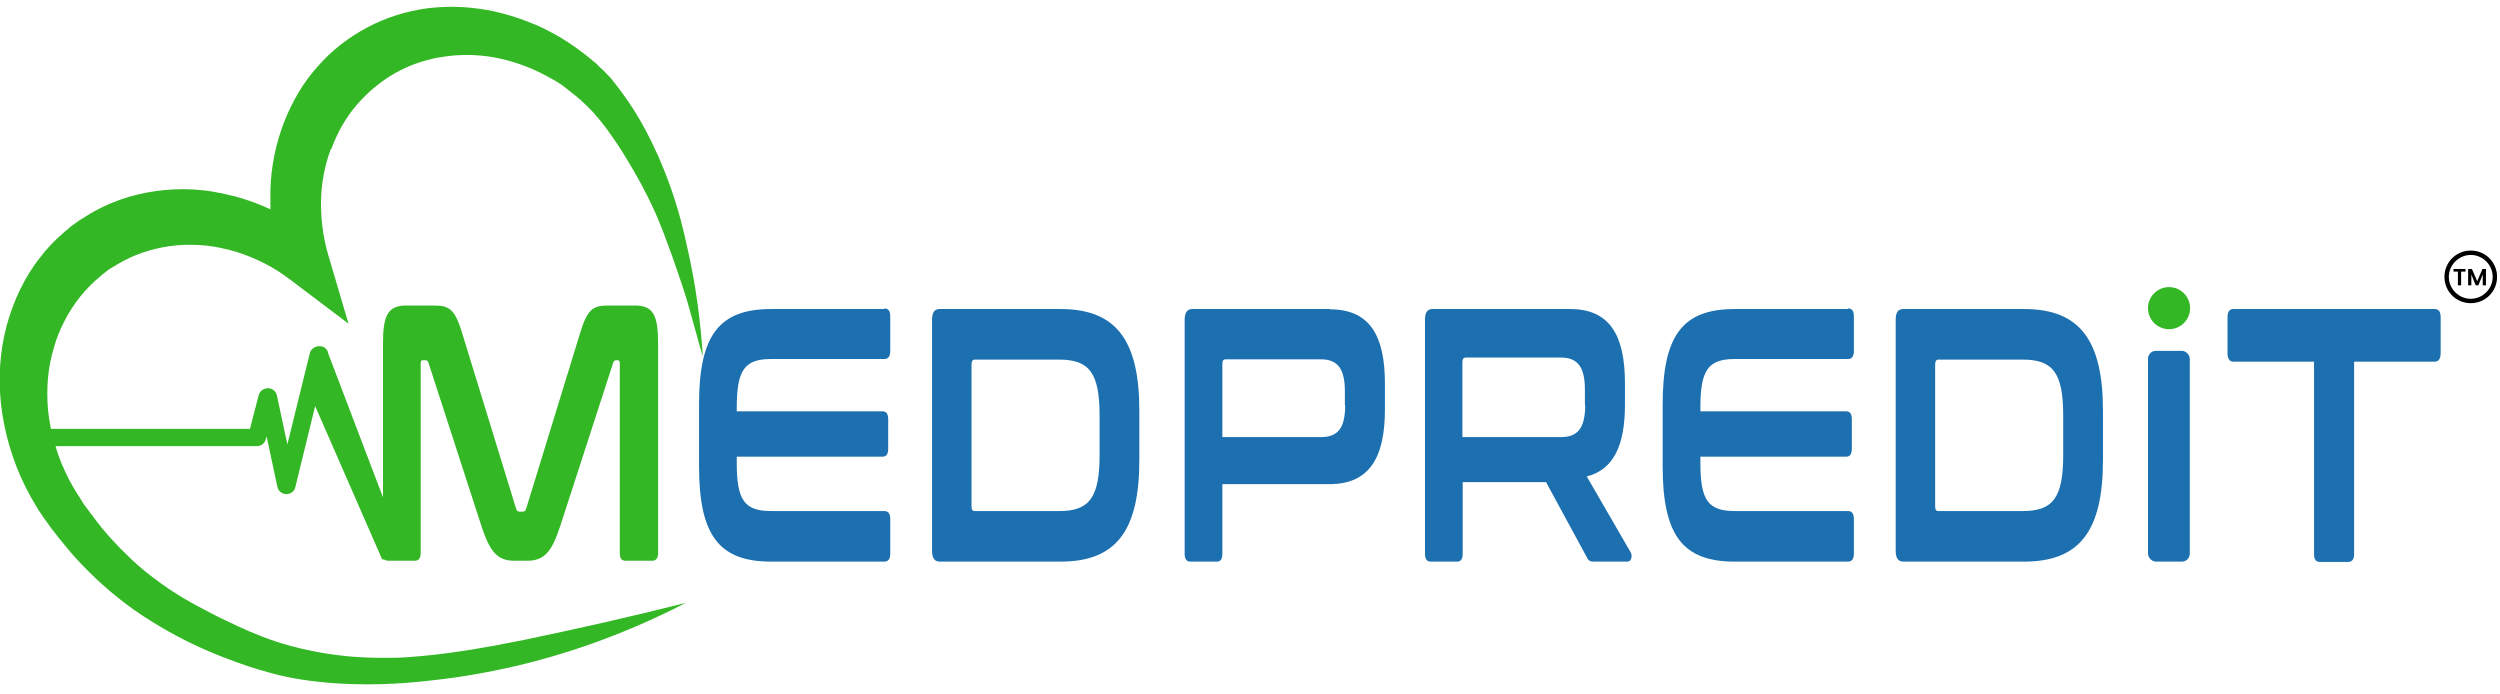 <?xml version="1.0" encoding="UTF-8"?>
<svg id="Layer_1" data-name="Layer 1" xmlns="http://www.w3.org/2000/svg" viewBox="0 0 855.1 237.5">
  <defs>
    <style>
      .cls-1 {
        fill: #33b725;
      }

      .cls-2 {
        fill: #1c70b0;
      }
    </style>
  </defs>
  <g>
    <path class="cls-2" d="M302.5,105.7h-38.7c-17.8,0-24.7,8.9-24.7,32.6v21.2c0,23.7,6.9,32.6,24.7,32.6h38.7c1.3,0,2-.9,2-2.7v-11.9c0-1.8-.7-2.7-2-2.7h-38.7c-9.2,0-11.8-3.7-11.8-16.5v-2.1h49.9c1.3,0,1.9-.9,1.9-2.8v-9.9c0-1.9-.6-2.8-1.9-2.8h-49.9v-1.2c0-12.9,2.6-16.7,11.8-16.7h38.7c1.3,0,2-.9,2-2.7v-11.9c0-1.9-.7-2.7-2-2.7h0v.2Z"/>
    <path class="cls-2" d="M362.7,105.7h-41.3c-1.8,0-2.6,1.2-2.6,3.7v79c0,2.5.9,3.7,2.6,3.7h41.3c19.2,0,27-10.7,27-34.8v-16.8c0-24.1-7.9-34.8-27-34.8h0ZM376.1,155.6c0,14.5-3.4,19.2-13.8,19.2h-28.9c-.8,0-1.1-.5-1.1-1.6v-48.5c0-1.2.4-1.7,1.1-1.7h28.9c10.4,0,13.8,4.7,13.8,19.2v13.5h0v-.1Z"/>
    <path class="cls-2" d="M454.8,105.7h-47c-1.7,0-2.6,1.2-2.6,3.7v80c0,1.9.7,2.7,2,2.7h9c1.3,0,1.9-.9,1.9-2.7v-23.8h36.6c13.5,0,19-8.8,19-25.5v-8.9c0-16.7-5.4-25.4-18.8-25.4h0l-.1-.1ZM460.1,138.6c0,7.4-2.2,10.9-8.2,10.9h-33.8v-25.1c0-1.1.4-1.5,1.1-1.5h32.6c6,0,8.2,3.6,8.2,10.9v4.7h0l.1.1Z"/>
    <path class="cls-2" d="M542.6,163c9.3-2.3,13.2-10.6,13.2-24.6v-7.3c0-16.7-5.4-25.4-18.8-25.4h-47c-1.8,0-2.6,1.2-2.6,3.7v80c0,1.9.7,2.7,2,2.7h9c1.3,0,1.9-.9,1.9-2.7v-24.5h28.5l13.9,25.6c.5,1.1,1,1.6,2.5,1.6h11.4c1.6,0,1.7-2.2,1.2-3.1l-15.1-26.1h0l-.1.1ZM542.2,138.5c0,7.4-2.2,11-8.2,11h-33.8v-25.7c0-1,.4-1.5,1.1-1.5h32.6c6,0,8.2,3.6,8.2,11v5.2h.1Z"/>
    <path class="cls-2" d="M632.1,105.7h-38.7c-17.8,0-24.7,8.9-24.7,32.6v21.2c0,23.7,6.9,32.6,24.7,32.6h38.7c1.3,0,2-.9,2-2.7v-11.9c0-1.8-.7-2.7-2-2.7h-38.7c-9.2,0-11.8-3.7-11.8-16.5v-2.1h49.9c1.3,0,1.9-.9,1.9-2.8v-9.9c0-1.9-.6-2.8-1.9-2.8h-49.9v-1.2c0-12.9,2.6-16.7,11.8-16.7h38.7c1.3,0,2-.9,2-2.7v-11.9c0-1.9-.7-2.7-2-2.7h0v.2Z"/>
    <path class="cls-2" d="M692.3,105.7h-41.3c-1.8,0-2.6,1.2-2.6,3.7v79c0,2.5.9,3.7,2.6,3.7h41.3c19.2,0,27-10.7,27-34.8v-16.8c0-24.1-7.9-34.8-27-34.8h0ZM705.7,155.6c0,14.5-3.4,19.2-13.8,19.2h-28.9c-.8,0-1.1-.5-1.1-1.6v-48.5c0-1.2.4-1.7,1.1-1.7h28.9c10.4,0,13.8,4.7,13.8,19.2v13.5h0v-.1Z"/>
    <path class="cls-2" d="M832.7,105.7h-68.8c-1.3,0-2,.9-2,2.8v12.3c0,1.9.7,2.9,2,2.9h27.6v65.8c0,1.8.6,2.7,2,2.7h9.7c1.3,0,2-.9,2-2.7v-65.8h27.6c1.3,0,2-1,2-2.9v-12.3c0-1.9-.7-2.8-2-2.8h-.1Z"/>
    <rect class="cls-2" x="734.7" y="120" width="14.3" height="72.1" rx="2.7" ry="2.7"/>
    <circle class="cls-1" cx="741.9" cy="105.4" r="7.2"/>
    <path class="cls-1" d="M113.4,50.8c2-5.5,4.9-10.6,8.6-14.9,3.7-4.3,8.1-8,13-10.8,2.5-1.4,5-2.6,7.7-3.5s5.5-1.7,8.4-2.1c2.9-.5,5.8-.7,8.8-.7s6,.3,9,.8c6,1.1,12.1,3.2,17.7,6.2s5.6,3.3,8.2,5.3l1,.8.5.4c.2.1.3.3.5.4.6.5,1.3,1.1,1.9,1.6l1.8,1.7.2.2.2.2.4.4.9.9c.6.6,1.2,1.2,1.7,1.9l.8.9.8,1c1,1.3,2.1,2.6,3.1,4.1,2,2.8,3.8,5.5,5.9,9,2.9,4.8,6.2,10.5,9.8,18.5,2.1,4.9,3.4,8.4,6,15.6,2.1,6,3.8,11.1,4.9,14.8,1.7,6.2,3.5,12.4,5.2,18.6-.7-11.2-2.2-23.9-5.4-37.8-1.3-5.9-2.8-12.3-5.8-20.7-5.7-16-12.3-26-14.2-28.7-2.4-3.6-4.6-6.3-6.1-8.2l-.3-.3-2.2-2.3c-.8-.7-1.6-1.4-2.3-2.2-.2-.2-.4-.4-.6-.5l-.6-.5-1.2-1c-3.3-2.7-6.7-5.1-10.2-7.2l-2.7-1.5-2.7-1.4c-1.8-.9-3.7-1.7-5.6-2.4-3.7-1.5-7.6-2.6-11.4-3.5-3.8-.8-7.7-1.3-11.5-1.5s-7.6,0-11.2.4c-3.7.5-7.3,1.3-10.8,2.4s-6.8,2.5-10,4.2c-6.4,3.4-12.1,7.8-16.9,13.3-4.9,5.4-8.7,11.9-11.5,19-1.4,3.6-2.5,7.3-3.3,11.2s-1.3,7.9-1.4,11.9v6.8c-3.2-1.5-6.4-2.7-9.6-3.7-1.1-.3-2.2-.7-3.3-.9l-1.7-.4-1.7-.4-.8-.2c-.3,0-.6,0-.8-.1l-2.1-.4c-.4,0-.8-.1-1.2-.2-.6,0-1.2-.2-1.8-.2-4.4-.5-8.8-.5-13.1-.1s-8.5,1.2-12.5,2.4c-4,1.2-7.9,2.8-11.5,4.8-.9.5-1.8,1-2.7,1.6-.4.3-.9.5-1.3.8l-1.3.8c-.8.6-1.7,1.2-2.5,1.8-.4.3-.8.6-1.2,1l-1.2,1c-3.2,2.7-6.1,5.7-8.6,9-2.6,3.3-4.8,6.9-6.7,10.8-1.9,3.9-3.4,8-4.6,12.3C0,119.9-.7,129.2.4,138.7c1.1,9.4,3.9,19,8.3,27.8,1.1,2.2,2.3,4.4,3.6,6.5.6,1.1,1.3,2.1,2,3.1l.5.8.3.4.3.4,1,1.4,1,1.4c.3.5.7.9,1.1,1.4l1.1,1.4.5.7c.2.2.4.5.6.7l2.2,2.7,2.3,2.7c6.3,7,13.3,13.3,20.8,18.6,4.6,3.2,8.2,5.3,11.5,7.2,16.9,9.6,34.1,14,34.1,14,1,.3,2.5.7,4.2,1.1,4.6,1.1,12.6,2.6,24.7,3,13.7.4,24.3-.9,31.6-1.8,3.5-.4,13.2-1.8,24.8-4.5,14.4-3.4,34.6-9.6,57.7-21.5-18.2,4.6-36.7,8.8-55.5,12.7-1.2.2-2.4.5-3.6.7-7.4,1.5-19.4,3.7-31.3,4.8-4.3.4-7.5.6-10.4.6-6.4.1-11.8-.2-15.6-.6-2.8-.3-6.9-.8-11.7-1.8-5-1-9.1-2.2-12.2-3.2-6.6-2.2-11.7-4.6-15.9-6.6-1.9-.9-3.8-1.8-5.9-2.9-6.4-3.3-12.8-6.7-20.2-12.4-3.2-2.4-6.2-5-9-7.8-2.9-2.8-5.6-5.7-8.2-8.8l-1.9-2.4-1.8-2.4c-.2-.2-.3-.4-.5-.6l-.4-.6-.9-1.2c-.3-.4-.6-.8-.9-1.2l-.8-1.3-.8-1.3-.2-.3-.2-.3-.4-.6c-.5-.8-1-1.6-1.5-2.5-.9-1.6-1.8-3.3-2.6-5.1-1.3-2.8-2.4-5.6-3.2-8.5h68.8c1.5,0,2.7-.9,3.1-2.3l.3-1,3.7,17.3c.3,1.4,1.6,2.4,3.1,2.4h0c1.5,0,2.7-1,3-2.3l6.8-27.8,22.9,52.4c.4,0,.7.1,1,.2.3.2.6.3,1.1.3h9.1c1.3,0,2-.9,2-2.7v-64.7c0-.9.2-1.2.7-1.2h.8c.6,0,1,.2,1.2,1l18,55.5c2.9,8.9,5.4,12.1,11.4,12.1h4.3c6,0,8.5-3.2,11.4-12.1l18-55.5c.2-.7.5-1,1.2-1h.4c.5,0,.7.4.7,1.2v64.7c0,1.9.6,2.7,2,2.7h9.1c1.3,0,2-.9,2-2.7v-71.6c0-9.5-1.6-13-7.8-13h-9.5c-5.2,0-7,1.6-9.4,9.5l-18.4,59.9c-.3.9-.6,1.1-1.2,1.1h-1.1c-.6,0-1-.3-1.2-1.1l-18.4-59.9c-2.4-7.9-4.2-9.5-9.5-9.5h-9.7c-6.3,0-7.9,3.5-7.9,13v52.6l-18.7-49.1c-.2-1.5-1.4-2.6-3-2.6-1.5,0-2.9.9-3.3,2.3l-7.7,31.3-3.6-16.8c-.3-1.4-1.6-2.4-3-2.4-1.5,0-2.8.9-3.2,2.3l-3,11.6H17.4c-.4-2.3-.8-4.6-1-6.8-.6-7.2,0-14.3,2-20.9.9-3.3,2.2-6.4,3.7-9.3s3.3-5.7,5.3-8.2c2-2.5,4.3-4.8,6.8-6.9l.9-.8c.4-.3,1-.7,1.3-1,.5-.4,1-.8,1.6-1.1l1-.6c.3-.2.7-.4,1-.6.7-.4,1.4-.8,2.1-1.2,2.8-1.5,5.8-2.7,8.9-3.6,3.1-.9,6.3-1.5,9.6-1.8s6.6-.2,10,.1c3.4.4,6.7,1.1,10.1,2.1,3.3,1,6.6,2.4,9.8,4,3.2,1.6,6.2,3.6,9.1,5.8l19.6,14.8-6.9-23.4c-1.8-6.1-2.6-12.4-2.5-18.6.1-6.2,1.3-12.1,3.3-17.6h0l.3-.3Z"/>
  </g>
  <g>
    <path d="M845.1,103.7c-5,0-9-4-9-9s4-9,9-9,9,4,9,9-4,9-9,9ZM845.1,87.2c-4.1,0-7.5,3.4-7.5,7.5s3.4,7.5,7.5,7.5,7.5-3.4,7.5-7.5-3.4-7.5-7.5-7.5Z"/>
    <g>
      <path d="M843.3,92v.9h-1.5v4.7h-1.1v-4.7h-1.5v-.9h4.1Z"/>
      <path d="M850.3,92v5.6h-1.1v-3.7l-1.5,3.7h-.9l-1.5-3.7v3.7h-1.1v-5.6h1.3l1.8,4.2,1.8-4.2h1.3-.1Z"/>
    </g>
  </g>
</svg>